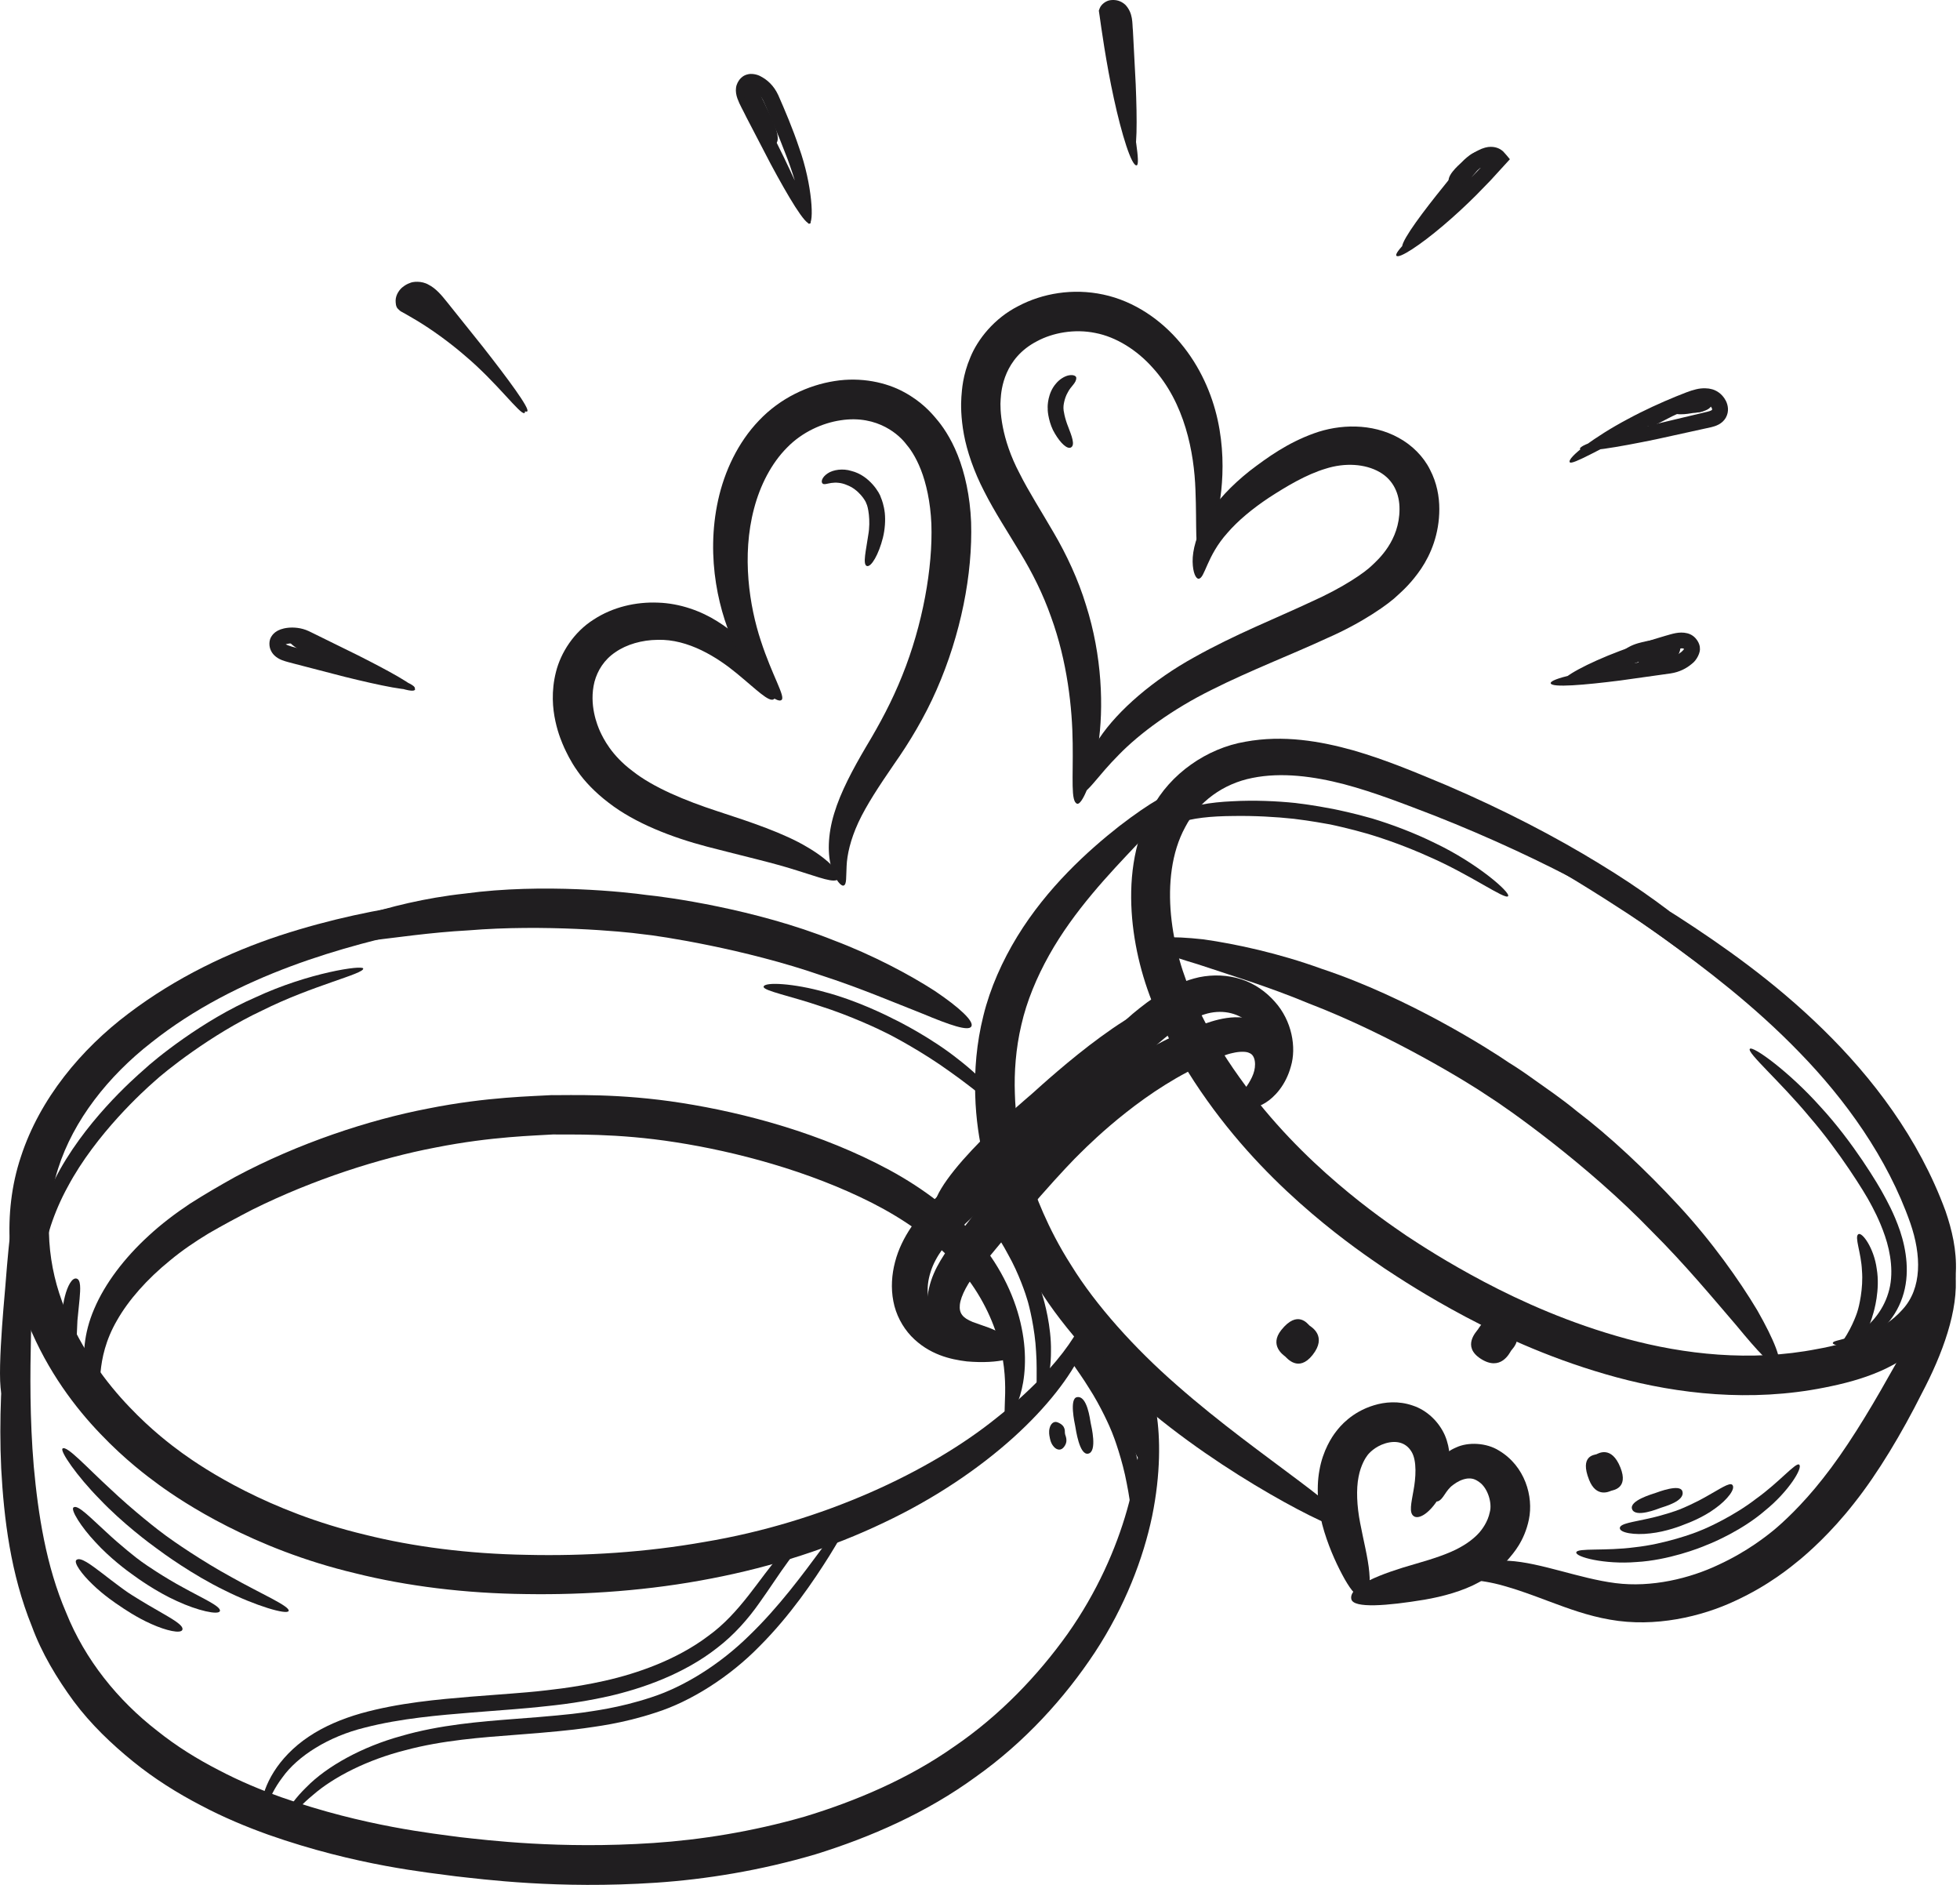 <svg width="52" height="50" viewBox="0 0 52 50" fill="none" xmlns="http://www.w3.org/2000/svg">
<path d="M28.869 34.759C28.899 34.751 28.958 34.865 28.942 35.067C28.93 35.267 28.855 35.547 28.701 35.868C28.398 36.512 27.784 37.322 26.89 38.129C25.997 38.935 24.823 39.743 23.445 40.393C22.07 41.051 20.5 41.561 18.871 41.873C17.243 42.19 15.56 42.311 13.953 42.286C12.341 42.269 10.789 42.074 9.434 41.736C6.698 41.088 4.842 39.843 4.222 39.392C3.907 39.161 3.327 38.731 2.667 38.039C2.008 37.354 1.266 36.386 0.748 35.116C0.495 34.481 0.309 33.767 0.261 33.006C0.218 32.248 0.299 31.446 0.555 30.683C1.056 29.145 2.154 27.829 3.412 26.883C4.675 25.926 6.081 25.259 7.43 24.814C8.78 24.374 10.053 24.118 11.15 23.969C13.347 23.679 14.791 23.826 14.787 23.94C14.79 24.13 13.368 24.204 11.261 24.637C9.178 25.084 6.301 25.84 4.014 27.656C2.877 28.543 1.95 29.711 1.542 30.998C1.127 32.288 1.274 33.632 1.725 34.725C2.174 35.823 2.833 36.696 3.427 37.316C4.021 37.942 4.544 38.333 4.832 38.544C5.404 38.958 7.111 40.097 9.685 40.711C10.96 41.03 12.427 41.219 13.97 41.245C15.517 41.281 17.131 41.179 18.69 40.903C21.822 40.381 24.674 39.039 26.446 37.607C27.34 36.902 27.983 36.203 28.354 35.668C28.541 35.402 28.66 35.178 28.732 35.02C28.806 34.863 28.823 34.764 28.869 34.759Z" fill="#201E20"/>
<path d="M40.374 22.136C40.413 22.072 40.84 22.248 41.562 22.617C42.283 22.987 43.305 23.544 44.499 24.303C45.685 25.07 47.062 26.029 48.368 27.308C49.67 28.581 50.904 30.186 51.616 32.127C51.786 32.623 51.916 33.163 51.89 33.748C51.873 34.328 51.644 34.948 51.252 35.397C50.453 36.3 49.369 36.617 48.409 36.807C46.442 37.201 44.51 36.973 42.893 36.537C41.269 36.097 39.916 35.479 38.883 34.931C37.849 34.382 37.121 33.903 36.737 33.65C36.358 33.39 35.66 32.92 34.807 32.193C33.956 31.468 32.943 30.481 32.022 29.186C31.561 28.54 31.123 27.817 30.758 27.023C30.382 26.213 30.121 25.312 30.036 24.362C29.956 23.418 30.046 22.383 30.555 21.456C31.045 20.521 32.025 19.848 33.036 19.676C34.051 19.489 35.028 19.66 35.909 19.906C36.799 20.164 37.595 20.505 38.371 20.828C39.916 21.49 41.293 22.212 42.42 22.903C44.687 24.277 45.905 25.535 45.826 25.617C45.701 25.762 44.371 24.698 42.082 23.49C40.942 22.881 39.569 22.23 38.041 21.629C37.276 21.336 36.472 21.018 35.664 20.804C34.854 20.593 34.001 20.479 33.227 20.636C32.459 20.786 31.797 21.262 31.444 21.941C31.076 22.616 30.991 23.46 31.067 24.268C31.145 25.082 31.376 25.872 31.708 26.58C32.045 27.309 32.45 27.975 32.879 28.574C33.734 29.776 34.684 30.707 35.488 31.394C36.293 32.084 36.957 32.534 37.318 32.782C37.684 33.023 38.382 33.479 39.372 34.002C40.36 34.523 41.647 35.105 43.164 35.517C44.675 35.925 46.444 36.131 48.208 35.786C49.081 35.632 49.963 35.322 50.476 34.736C50.996 34.171 50.977 33.296 50.682 32.444C50.073 30.708 48.953 29.164 47.749 27.926C46.54 26.674 45.238 25.689 44.115 24.872C42.986 24.061 42.017 23.427 41.356 22.961C40.694 22.496 40.333 22.205 40.374 22.136Z" fill="#201E20"/>
<path d="M25.77 27.23C25.69 27.363 25.197 27.19 24.481 26.892C23.756 26.608 22.801 26.2 21.784 25.872C19.761 25.172 17.52 24.826 17.03 24.779C16.542 24.709 14.422 24.514 12.424 24.68C11.423 24.733 10.462 24.879 9.739 24.961C9.022 25.065 8.537 25.101 8.5 24.975C8.451 24.809 8.882 24.561 9.59 24.3C10.301 24.062 11.29 23.816 12.331 23.704C14.414 23.42 16.644 23.668 17.151 23.741C17.661 23.79 20.03 24.107 22.114 24.942C23.16 25.337 24.122 25.849 24.797 26.284C25.465 26.733 25.85 27.098 25.77 27.23Z" fill="#201E20"/>
<path d="M47.166 36.208C47.033 36.29 46.632 35.844 46.06 35.151C45.472 34.468 44.705 33.54 43.826 32.666C42.104 30.88 39.95 29.368 39.466 29.067C38.997 28.744 36.893 27.449 34.723 26.618C33.652 26.17 32.573 25.846 31.775 25.578C30.971 25.338 30.444 25.147 30.465 25.018C30.492 24.847 31.062 24.823 31.926 24.918C32.782 25.039 33.931 25.287 35.066 25.7C37.368 26.463 39.55 27.856 40.037 28.192C40.164 28.269 40.402 28.422 40.71 28.645C41.019 28.866 41.416 29.132 41.833 29.476C42.694 30.129 43.667 31.039 44.541 31.986C45.417 32.933 46.142 33.958 46.618 34.752C47.079 35.559 47.297 36.128 47.166 36.208Z" fill="#201E20"/>
<path d="M35.804 40.545C35.725 40.671 35.052 40.385 34.074 39.846C33.098 39.305 31.811 38.503 30.591 37.503C29.369 36.51 28.245 35.289 27.534 34.138C26.804 33.003 26.479 31.999 26.352 31.651C26.248 31.295 25.908 30.345 25.873 29.047C25.851 28.402 25.906 27.675 26.09 26.943C26.27 26.208 26.594 25.488 26.99 24.84C27.788 23.538 28.869 22.564 29.692 21.917C30.526 21.274 31.123 20.944 31.201 21.041C31.313 21.182 30.849 21.686 30.143 22.424C29.444 23.164 28.495 24.154 27.834 25.337C27.504 25.927 27.24 26.556 27.097 27.187C26.948 27.817 26.905 28.445 26.925 29.009C26.956 30.142 27.25 31.002 27.343 31.32C27.458 31.634 27.76 32.536 28.426 33.574C29.069 34.617 30.096 35.763 31.228 36.749C32.356 37.742 33.561 38.603 34.444 39.269C35.329 39.933 35.889 40.408 35.804 40.545Z" fill="#201E20"/>
<path d="M51.131 32.467C51.184 32.425 51.335 32.494 51.502 32.713C51.672 32.927 51.84 33.31 51.877 33.785C51.972 34.746 51.532 35.929 50.986 36.963C50.46 38.012 49.828 39.072 49.196 39.869C48.57 40.671 47.966 41.194 47.744 41.378C47.524 41.558 46.935 42.052 46.036 42.465C45.151 42.883 43.908 43.178 42.714 42.964C42.123 42.862 41.6 42.666 41.136 42.494C40.672 42.319 40.262 42.168 39.91 42.071C39.21 41.866 38.733 41.929 38.696 41.792C38.639 41.639 39.169 41.33 40.027 41.403C40.873 41.45 41.899 41.873 42.857 41.995C43.819 42.119 44.834 41.87 45.593 41.509C46.36 41.156 46.883 40.734 47.074 40.577C47.264 40.419 47.793 39.949 48.365 39.218C48.943 38.492 49.554 37.502 50.115 36.5C50.694 35.515 51.127 34.543 51.192 33.791C51.28 33.044 50.991 32.573 51.131 32.467Z" fill="#201E20"/>
<path d="M26.705 37.6C26.542 37.553 26.856 36.66 26.441 35.395C26.241 34.772 25.869 34.081 25.3 33.477C24.73 32.866 23.976 32.337 23.138 31.91C21.45 31.055 19.509 30.547 17.935 30.302C16.35 30.052 15.107 30.102 14.666 30.094C14.225 30.125 13.046 30.144 11.561 30.439C10.077 30.72 8.304 31.289 6.697 32.087C6.301 32.292 5.903 32.505 5.533 32.72C5.169 32.94 4.824 33.176 4.517 33.431C3.896 33.934 3.409 34.49 3.108 35.019C2.483 36.09 2.735 36.955 2.584 36.983C2.542 36.994 2.492 36.953 2.434 36.858C2.373 36.763 2.31 36.615 2.273 36.411C2.188 36.012 2.212 35.381 2.501 34.717C2.784 34.052 3.294 33.374 3.95 32.775C4.277 32.473 4.644 32.194 5.035 31.933C5.429 31.682 5.83 31.448 6.246 31.217C7.918 30.323 9.791 29.706 11.358 29.406C12.925 29.092 14.171 29.081 14.637 29.05C15.102 29.058 16.414 28.993 18.091 29.259C19.764 29.522 21.792 30.062 23.598 31.037C24.498 31.526 25.335 32.154 25.954 32.896C26.581 33.638 26.955 34.479 27.104 35.221C27.259 35.967 27.19 36.607 27.063 37.019C26.933 37.433 26.774 37.626 26.705 37.6Z" fill="#201E20"/>
<path d="M30.374 36.511C30.44 36.498 30.578 36.844 30.682 37.492C30.784 38.138 30.796 39.095 30.567 40.218C30.334 41.336 29.847 42.614 29.049 43.83C28.25 45.04 27.183 46.218 25.882 47.138C24.589 48.082 23.105 48.733 21.64 49.188C20.168 49.623 18.714 49.854 17.409 49.942C14.795 50.117 12.799 49.849 12.089 49.772C11.383 49.674 9.47 49.497 7.12 48.67C6.535 48.46 5.925 48.208 5.318 47.885C4.709 47.568 4.098 47.188 3.528 46.725C2.959 46.263 2.41 45.74 1.956 45.131C1.507 44.518 1.106 43.852 0.847 43.145C0.28 41.746 0.104 40.285 0.032 38.957C-0.031 37.624 0.045 36.403 0.146 35.373C0.361 33.313 0.628 31.997 0.749 32.009C0.931 32.027 0.88 33.376 0.822 35.416C0.799 36.435 0.788 37.629 0.896 38.902C1.012 40.168 1.22 41.535 1.754 42.776C2.256 44.028 3.125 45.103 4.171 45.913C4.685 46.325 5.24 46.667 5.802 46.955C6.359 47.249 6.926 47.483 7.474 47.679C9.676 48.453 11.53 48.641 12.213 48.735C12.9 48.81 14.838 49.056 17.334 48.889C18.579 48.806 19.956 48.589 21.342 48.191C22.716 47.775 24.116 47.177 25.311 46.334C26.526 45.507 27.541 44.439 28.324 43.342C29.104 42.238 29.61 41.08 29.9 40.057C30.485 37.99 30.177 36.536 30.374 36.511Z" fill="#201E20"/>
<path d="M37.505 40.217C37.38 40.126 37.441 39.88 37.5 39.543C37.562 39.216 37.598 38.747 37.446 38.505C37.299 38.264 37.046 38.202 36.757 38.287C36.478 38.371 36.317 38.552 36.278 38.606C36.236 38.66 36.102 38.859 36.043 39.179C35.979 39.501 35.997 39.947 36.085 40.397C36.171 40.852 36.296 41.33 36.328 41.709C36.365 42.088 36.311 42.35 36.185 42.37C36.01 42.398 35.854 42.2 35.677 41.893C35.504 41.583 35.294 41.151 35.135 40.634C34.972 40.114 34.911 39.508 35.006 38.997C35.096 38.478 35.338 38.112 35.445 37.977C35.546 37.842 35.861 37.457 36.448 37.279C36.735 37.19 37.104 37.154 37.481 37.285C37.864 37.41 38.179 37.721 38.335 38.078C38.486 38.439 38.485 38.8 38.424 39.088C38.364 39.38 38.253 39.618 38.134 39.802C37.892 40.169 37.628 40.31 37.505 40.217Z" fill="#201E20"/>
<path d="M38.154 39.823C38.088 39.846 37.992 39.802 37.931 39.656C37.866 39.513 37.859 39.266 37.973 39.02C38.087 38.779 38.303 38.538 38.631 38.397C38.953 38.245 39.441 38.272 39.768 38.479C40.461 38.892 40.688 39.698 40.563 40.306C40.441 40.897 40.131 41.219 40.042 41.331C39.946 41.445 39.674 41.74 39.241 41.971C38.818 42.205 38.276 42.353 37.785 42.436C36.817 42.596 35.909 42.672 35.852 42.421C35.773 42.078 36.638 41.744 37.563 41.482C38.016 41.352 38.439 41.214 38.731 41.05C39.02 40.894 39.194 40.717 39.251 40.65C39.307 40.583 39.472 40.382 39.526 40.109C39.591 39.875 39.475 39.481 39.254 39.321C39.138 39.236 39.056 39.208 38.92 39.222C38.786 39.241 38.65 39.312 38.551 39.39C38.346 39.538 38.303 39.761 38.154 39.823Z" fill="#201E20"/>
<path d="M1.038 34.414C0.989 34.428 0.842 34.05 0.856 33.442C0.86 32.836 1.069 32.029 1.45 31.291C2.206 29.79 3.537 28.621 3.817 28.376C4.091 28.117 5.367 27.067 6.784 26.454C8.184 25.802 9.624 25.593 9.636 25.692C9.664 25.834 8.284 26.14 6.951 26.808C5.598 27.441 4.359 28.439 4.093 28.689C3.823 28.924 2.547 30.076 1.801 31.474C1.421 32.163 1.195 32.899 1.13 33.461C1.056 34.023 1.11 34.402 1.038 34.414Z" fill="#201E20"/>
<path d="M26.607 29.4C26.518 29.486 25.913 28.926 25.201 28.427C24.498 27.917 23.687 27.483 23.505 27.397C23.328 27.305 22.546 26.937 21.77 26.692C20.999 26.428 20.245 26.281 20.259 26.175C20.276 26.039 21.069 26.086 21.882 26.316C22.7 26.529 23.508 26.927 23.691 27.023C23.878 27.111 24.732 27.546 25.437 28.111C26.151 28.663 26.698 29.316 26.607 29.4Z" fill="#201E20"/>
<path d="M2.032 33.917C2.149 33.948 2.134 34.195 2.112 34.45C2.082 34.749 2.06 34.975 2.054 35.032C2.052 35.086 2.043 35.284 2.03 35.584C2.016 35.824 1.998 36.055 1.895 36.069C1.756 36.088 1.669 35.856 1.639 35.6C1.605 35.344 1.632 35.07 1.637 35.008C1.64 34.945 1.653 34.653 1.722 34.386C1.79 34.119 1.91 33.884 2.032 33.917Z" fill="#201E20"/>
<path d="M27.574 37.07C27.454 37.043 27.532 36.467 27.488 35.859C27.459 35.25 27.301 34.623 27.258 34.489C27.221 34.354 27.03 33.778 26.747 33.28C26.482 32.773 26.136 32.353 26.213 32.279C26.308 32.181 26.757 32.555 27.084 33.08C27.427 33.593 27.619 34.225 27.658 34.369C27.704 34.511 27.895 35.188 27.883 35.846C27.886 36.506 27.695 37.1 27.574 37.07Z" fill="#201E20"/>
<path d="M7.658 42.733C7.62 42.845 6.781 42.6 5.953 42.184C5.12 41.78 4.325 41.203 4.156 41.075C3.982 40.952 3.244 40.4 2.648 39.772C2.04 39.156 1.581 38.486 1.66 38.425C1.774 38.336 2.303 38.926 2.922 39.492C3.53 40.07 4.233 40.618 4.403 40.738C4.568 40.862 5.347 41.404 6.136 41.834C6.918 42.275 7.7 42.61 7.658 42.733Z" fill="#201E20"/>
<path d="M5.834 42.736C5.8 42.85 5.242 42.726 4.693 42.471C4.142 42.224 3.622 41.848 3.511 41.765C3.397 41.687 2.912 41.328 2.533 40.91C2.145 40.499 1.868 40.046 1.95 39.987C2.065 39.901 2.411 40.273 2.809 40.632C3.199 40.999 3.646 41.351 3.755 41.426C3.861 41.505 4.363 41.846 4.868 42.117C5.37 42.397 5.872 42.613 5.834 42.736Z" fill="#201E20"/>
<path d="M4.839 43.232C4.8 43.345 4.406 43.256 4.018 43.081C3.628 42.911 3.255 42.655 3.175 42.599C3.093 42.546 2.741 42.31 2.457 42.031C2.168 41.757 1.951 41.452 2.025 41.383C2.13 41.287 2.412 41.508 2.712 41.734C3.008 41.965 3.328 42.202 3.407 42.252C3.483 42.304 3.843 42.529 4.193 42.727C4.541 42.93 4.881 43.111 4.839 43.232Z" fill="#201E20"/>
<path d="M40.01 23.773C39.932 23.874 39.007 23.2 37.901 22.721C37.353 22.473 36.771 22.263 36.289 22.119C35.806 21.98 35.427 21.899 35.292 21.87C35.155 21.846 34.794 21.777 34.324 21.72C33.853 21.669 33.273 21.636 32.711 21.646C32.145 21.65 31.611 21.698 31.253 21.839C30.892 21.971 30.719 22.17 30.674 22.135C30.618 22.103 30.742 21.811 31.141 21.592C31.53 21.369 32.122 21.28 32.696 21.255C33.278 21.222 33.881 21.25 34.369 21.301C34.857 21.359 35.231 21.434 35.373 21.46C35.514 21.49 35.908 21.569 36.409 21.713C36.908 21.864 37.511 22.087 38.068 22.363C39.198 22.901 40.087 23.682 40.01 23.773Z" fill="#201E20"/>
<path d="M46.424 27.824C46.495 27.728 47.463 28.424 48.303 29.365C49.16 30.293 49.844 31.442 49.98 31.703C50.049 31.833 50.246 32.172 50.411 32.658C50.572 33.141 50.685 33.802 50.47 34.42C50.266 35.026 49.785 35.478 49.353 35.628C48.913 35.786 48.61 35.666 48.625 35.627C48.634 35.549 48.911 35.564 49.245 35.38C49.577 35.206 49.949 34.803 50.098 34.298C50.254 33.804 50.159 33.225 50.011 32.792C49.863 32.353 49.68 32.028 49.615 31.906C49.488 31.661 48.807 30.553 48.006 29.626C47.224 28.684 46.344 27.925 46.424 27.824Z" fill="#201E20"/>
<path d="M49.303 32.74C49.4 32.672 49.718 33.105 49.791 33.659C49.884 34.208 49.722 34.78 49.682 34.895C49.653 35.014 49.474 35.542 49.12 35.92C48.783 36.317 48.322 36.499 48.282 36.408C48.215 36.28 48.564 36.036 48.816 35.672C49.089 35.325 49.255 34.879 49.283 34.774C49.317 34.672 49.439 34.179 49.399 33.705C49.379 33.229 49.193 32.808 49.303 32.74Z" fill="#201E20"/>
<path d="M41.82 41.179C41.843 41.057 42.59 41.149 43.373 41.044C44.16 40.96 44.95 40.673 45.115 40.6C45.285 40.536 46.004 40.212 46.59 39.758C47.193 39.328 47.645 38.787 47.731 38.851C47.843 38.928 47.451 39.567 46.833 40.066C46.234 40.586 45.454 40.919 45.274 40.986C45.1 41.064 44.257 41.39 43.412 41.436C42.568 41.505 41.792 41.3 41.82 41.179Z" fill="#201E20"/>
<path d="M42.975 40.534C42.978 40.412 43.342 40.373 43.714 40.287C44.089 40.208 44.47 40.078 44.552 40.044C44.635 40.013 44.983 39.864 45.293 39.684C45.608 39.512 45.887 39.312 45.959 39.388C46.056 39.488 45.828 39.784 45.506 40.013C45.19 40.249 44.796 40.4 44.706 40.432C44.618 40.47 44.2 40.633 43.782 40.676C43.363 40.727 42.97 40.66 42.975 40.534Z" fill="#201E20"/>
<path d="M43.3 40.032C43.218 39.806 43.847 39.63 43.922 39.603C43.997 39.577 44.562 39.359 44.632 39.552C44.728 39.818 44.138 39.969 44.063 39.997C43.988 40.024 43.386 40.272 43.3 40.032Z" fill="#201E20"/>
<path d="M28.87 38.561C28.634 38.609 28.543 37.911 28.526 37.827C28.509 37.742 28.368 37.104 28.57 37.063C28.846 37.008 28.919 37.66 28.936 37.745C28.953 37.829 29.12 38.511 28.87 38.561Z" fill="#201E20"/>
<path d="M28.205 38.409C28.119 38.493 28.01 38.45 27.94 38.355C27.869 38.264 27.852 38.142 27.848 38.117C27.842 38.093 27.818 37.98 27.849 37.876C27.876 37.772 27.953 37.694 28.05 37.727C28.303 37.821 28.238 37.992 28.256 38.031C28.252 38.072 28.37 38.234 28.205 38.409Z" fill="#201E20"/>
<path d="M20.531 18.548C20.402 18.637 20.071 18.294 19.548 17.864C19.035 17.44 18.26 16.946 17.443 16.973C17.034 16.977 16.625 17.093 16.329 17.299C16.026 17.501 15.851 17.791 15.772 18.086C15.619 18.695 15.849 19.244 15.921 19.405C16.006 19.585 16.218 20.033 16.782 20.454C17.325 20.884 18.165 21.235 19.037 21.52C19.91 21.804 20.81 22.105 21.42 22.473C22.037 22.833 22.338 23.212 22.259 23.306C22.147 23.449 21.749 23.274 21.135 23.088C20.522 22.89 19.676 22.699 18.755 22.458C17.837 22.216 16.852 21.842 16.146 21.293C15.796 21.027 15.508 20.727 15.32 20.453C15.129 20.184 15.029 19.958 14.97 19.836C14.916 19.712 14.81 19.477 14.736 19.135C14.661 18.795 14.62 18.335 14.751 17.821C14.879 17.311 15.228 16.764 15.748 16.436C16.259 16.101 16.873 15.962 17.456 15.986C18.044 16.004 18.607 16.213 19.033 16.483C19.47 16.753 19.796 17.084 20.035 17.381C20.509 17.987 20.656 18.463 20.531 18.548Z" fill="#201E20"/>
<path d="M22.385 23.49C22.325 23.517 22.172 23.373 22.064 23.03C21.953 22.689 21.955 22.151 22.131 21.579C22.303 21.007 22.625 20.408 22.979 19.806C23.341 19.205 23.668 18.596 23.939 17.916C24.478 16.581 24.751 15.059 24.71 13.896C24.685 13.314 24.572 12.818 24.432 12.462C24.292 12.104 24.131 11.884 24.04 11.781C23.882 11.568 23.304 10.994 22.303 11.149C21.822 11.22 21.282 11.46 20.882 11.872C20.466 12.289 20.168 12.87 20.005 13.492C19.672 14.748 19.884 16.088 20.186 17C20.488 17.927 20.846 18.484 20.734 18.568C20.608 18.672 20.047 18.223 19.558 17.254C19.075 16.299 18.713 14.803 19.053 13.263C19.221 12.502 19.577 11.737 20.137 11.154C20.703 10.556 21.443 10.217 22.142 10.108C22.846 9.995 23.517 10.145 23.982 10.4C24.446 10.649 24.711 10.953 24.842 11.112C24.981 11.271 25.22 11.597 25.408 12.073C25.598 12.547 25.736 13.162 25.764 13.849C25.808 15.226 25.491 16.836 24.849 18.296C24.535 19.017 24.118 19.707 23.72 20.271C23.328 20.842 22.988 21.355 22.773 21.817C22.56 22.278 22.473 22.68 22.461 22.975C22.445 23.27 22.466 23.458 22.385 23.49Z" fill="#201E20"/>
<path d="M31.849 14.686C31.692 14.658 31.756 13.98 31.716 12.993C31.682 12.015 31.438 10.688 30.574 9.747C30.16 9.283 29.61 8.938 29.062 8.833C28.509 8.719 27.931 8.826 27.513 9.051C26.639 9.503 26.564 10.333 26.548 10.589C26.524 10.855 26.556 11.626 27.051 12.56C27.287 13.033 27.619 13.55 27.955 14.13C28.295 14.709 28.607 15.377 28.811 16.048C29.242 17.395 29.286 18.783 29.135 19.77C28.986 20.764 28.695 21.355 28.58 21.321C28.402 21.273 28.473 20.647 28.459 19.718C28.45 18.792 28.318 17.549 27.883 16.359C27.672 15.76 27.392 15.198 27.063 14.657C26.737 14.113 26.384 13.575 26.114 13.04C25.838 12.509 25.654 11.966 25.573 11.524C25.491 11.078 25.492 10.725 25.506 10.531C25.521 10.34 25.54 9.96 25.743 9.481C25.937 9.004 26.375 8.443 27.019 8.118C27.654 7.783 28.462 7.64 29.272 7.814C30.091 7.988 30.808 8.486 31.319 9.1C31.834 9.715 32.153 10.444 32.305 11.137C32.457 11.829 32.456 12.477 32.401 13.01C32.28 14.081 31.995 14.716 31.849 14.686Z" fill="#201E20"/>
<path d="M31.8 15.352C31.731 15.355 31.647 15.2 31.641 14.9C31.635 14.604 31.744 14.171 32.008 13.737C32.269 13.301 32.674 12.874 33.154 12.493C33.636 12.124 34.168 11.745 34.859 11.496C35.538 11.249 36.395 11.222 37.102 11.611C37.455 11.801 37.765 12.107 37.939 12.459C38.121 12.807 38.186 13.173 38.186 13.503C38.186 14.168 37.959 14.706 37.704 15.086C37.454 15.454 37.217 15.667 37.094 15.779C36.858 16.015 36.142 16.522 35.213 16.926C34.293 17.354 33.162 17.787 32.144 18.3C31.123 18.804 30.242 19.446 29.683 20.022C29.116 20.59 28.842 21.059 28.715 21.004C28.561 20.944 28.648 20.339 29.163 19.588C29.665 18.834 30.61 18.027 31.681 17.437C32.748 16.837 33.888 16.386 34.767 15.973C35.661 15.575 36.216 15.179 36.395 15.003C36.571 14.838 37.128 14.341 37.13 13.509C37.133 13.107 36.972 12.732 36.599 12.521C36.217 12.303 35.681 12.269 35.169 12.433C34.654 12.587 34.131 12.901 33.672 13.198C33.218 13.499 32.837 13.82 32.567 14.133C32.009 14.752 31.968 15.345 31.8 15.352Z" fill="#201E20"/>
<path d="M32.816 29.362C32.768 29.302 32.825 29.181 32.939 29.017C33.047 28.855 33.221 28.634 33.276 28.405C33.304 28.294 33.306 28.161 33.271 28.07C33.237 27.979 33.188 27.946 33.113 27.919C33.037 27.894 32.885 27.89 32.709 27.932C32.533 27.967 32.344 28.049 32.127 28.144C30.423 28.846 28.975 30.277 28.669 30.58C28.511 30.73 28.11 31.151 27.612 31.718C27.114 32.283 26.518 33.009 25.944 33.702C25.691 34.006 25.489 34.371 25.465 34.613C25.443 34.83 25.533 34.959 25.809 35.069C26.072 35.168 26.383 35.251 26.568 35.385C26.76 35.521 26.809 35.661 26.766 35.702C26.703 35.768 26.584 35.751 26.416 35.75C26.243 35.742 26.013 35.768 25.635 35.723C25.451 35.697 25.201 35.632 24.972 35.435C24.752 35.248 24.598 34.906 24.599 34.602C24.602 33.988 24.876 33.529 25.165 33.109C25.713 32.361 26.298 31.622 26.816 31.029C27.331 30.439 27.763 30.002 27.931 29.841C28.094 29.677 28.549 29.213 29.217 28.684C29.883 28.158 30.783 27.577 31.759 27.229C32.22 27.061 32.821 26.833 33.478 27.125C33.801 27.278 34.017 27.62 34.048 27.917C34.087 28.215 34.014 28.466 33.91 28.668C33.682 29.072 33.388 29.228 33.196 29.323C32.997 29.412 32.865 29.424 32.816 29.362Z" fill="#201E20"/>
<path d="M33.128 29.334C33.042 29.205 33.515 28.867 33.574 28.162C33.603 27.826 33.485 27.456 33.185 27.172C32.886 26.883 32.472 26.774 32.036 26.884C31.136 27.124 30.289 28.128 29.544 28.788C28.81 29.473 28.244 30.001 28.041 30.191C27.839 30.381 27.303 30.884 26.613 31.532C25.945 32.198 24.945 32.904 24.689 33.743C24.551 34.175 24.596 34.583 24.825 34.874C25.046 35.17 25.439 35.343 25.79 35.451C26.508 35.658 27.054 35.705 27.049 35.846C27.048 36.007 26.529 36.19 25.651 36.114C25.224 36.062 24.646 35.938 24.171 35.441C23.943 35.198 23.766 34.87 23.701 34.517C23.633 34.166 23.659 33.809 23.746 33.477C23.922 32.797 24.358 32.263 24.758 31.849C25.168 31.434 25.544 31.095 25.891 30.765C26.584 30.12 27.122 29.62 27.325 29.43C27.527 29.24 28.09 28.709 28.821 28.019C29.195 27.675 29.58 27.298 30.052 26.892C30.522 26.5 31.087 26.085 31.817 25.922C32.184 25.848 32.572 25.861 32.934 25.978C33.296 26.095 33.594 26.315 33.82 26.57C34.281 27.08 34.397 27.79 34.249 28.285C34.114 28.788 33.811 29.105 33.575 29.252C33.334 29.402 33.163 29.399 33.128 29.334Z" fill="#201E20"/>
<path d="M31.078 26.672C31.262 26.912 30.581 27.587 29.833 28.265C29.084 28.939 28.265 29.622 28.091 29.778C27.916 29.933 27.177 30.607 26.458 31.221C25.736 31.83 25.031 32.38 24.846 32.199C24.595 31.954 25.123 31.213 25.781 30.512C26.436 29.809 27.219 29.155 27.397 28.998C27.573 28.84 28.375 28.107 29.205 27.503C30.034 26.896 30.885 26.421 31.078 26.672Z" fill="#201E20"/>
<path d="M34.823 35.944C34.447 36.416 34.14 36.019 34.094 35.981C34.047 35.944 33.671 35.687 33.992 35.283C34.43 34.733 34.697 35.127 34.743 35.164C34.791 35.201 35.218 35.446 34.823 35.944Z" fill="#201E20"/>
<path d="M39.282 36.042C38.777 35.714 39.176 35.319 39.213 35.262C39.25 35.206 39.501 34.76 39.933 35.04C40.524 35.423 40.126 35.775 40.089 35.831C40.052 35.888 39.816 36.389 39.282 36.042Z" fill="#201E20"/>
<path d="M42.99 38.928C43.214 39.487 42.788 39.528 42.742 39.547C42.695 39.565 42.352 39.737 42.161 39.259C41.9 38.606 42.307 38.596 42.354 38.577C42.401 38.558 42.754 38.337 42.99 38.928Z" fill="#201E20"/>
<path d="M22.998 15.014C22.88 14.975 22.98 14.584 23.035 14.195C23.106 13.802 23.026 13.424 22.985 13.358C22.972 13.293 22.781 12.981 22.467 12.866C22.318 12.8 22.169 12.795 22.057 12.811C21.945 12.827 21.862 12.865 21.823 12.826C21.775 12.782 21.805 12.662 21.954 12.56C22.101 12.459 22.362 12.421 22.588 12.493C23.068 12.611 23.346 13.087 23.372 13.202C23.397 13.258 23.451 13.405 23.474 13.606C23.495 13.805 23.478 14.048 23.424 14.265C23.314 14.704 23.113 15.053 22.998 15.014Z" fill="#201E20"/>
<path d="M28.418 11.867C28.318 11.93 28.135 11.753 27.988 11.503C27.834 11.256 27.789 10.916 27.797 10.84C27.788 10.766 27.801 10.424 28.01 10.182C28.107 10.061 28.247 9.976 28.36 9.956C28.475 9.936 28.548 9.97 28.554 10.018C28.561 10.159 28.411 10.241 28.329 10.409C28.233 10.57 28.209 10.782 28.214 10.825C28.21 10.872 28.248 11.099 28.342 11.328C28.43 11.558 28.527 11.798 28.418 11.867Z" fill="#201E20"/>
<path d="M21.722 40.462C21.758 40.517 21.349 40.808 20.903 41.431C20.675 41.739 20.432 42.122 20.138 42.532C19.851 42.941 19.477 43.368 19.031 43.71C18.141 44.41 17.034 44.794 16.139 44.998C15.236 45.2 14.532 45.253 14.282 45.282C14.031 45.31 13.366 45.364 12.518 45.428C11.673 45.497 10.634 45.581 9.679 45.828C8.719 46.062 7.895 46.581 7.49 47.153C7.065 47.713 7.024 48.199 6.964 48.188C6.903 48.195 6.852 47.658 7.267 46.998C7.47 46.675 7.783 46.34 8.188 46.07C8.59 45.798 9.074 45.594 9.574 45.451C10.579 45.169 11.632 45.08 12.485 45.008C13.338 44.943 13.993 44.894 14.24 44.867C14.486 44.838 15.178 44.78 16.044 44.586C16.907 44.392 17.954 44.029 18.79 43.397C19.64 42.787 20.157 41.852 20.688 41.26C21.206 40.647 21.696 40.409 21.722 40.462Z" fill="#201E20"/>
<path d="M22.625 40.075C22.674 40.107 22.433 40.576 22.008 41.264C21.579 41.948 20.961 42.859 20.153 43.668C19.358 44.484 18.326 45.135 17.405 45.427C16.49 45.73 15.758 45.804 15.501 45.845C15.242 45.884 14.554 45.956 13.677 46.02C12.8 46.087 11.737 46.162 10.748 46.429C9.756 46.68 8.861 47.131 8.311 47.609C7.745 48.072 7.51 48.509 7.454 48.474C7.403 48.453 7.567 47.953 8.129 47.408C8.674 46.85 9.616 46.333 10.644 46.051C11.672 45.751 12.771 45.667 13.644 45.599C14.522 45.535 15.194 45.469 15.446 45.431C15.696 45.392 16.407 45.313 17.269 45.028C18.134 44.752 19.096 44.156 19.877 43.386C20.666 42.626 21.304 41.754 21.781 41.111C22.254 40.463 22.57 40.04 22.625 40.075Z" fill="#201E20"/>
<path d="M30.161 40.546C30.038 40.539 30.018 39.953 29.893 39.348C29.781 38.74 29.558 38.125 29.502 37.995C29.451 37.862 29.203 37.3 28.888 36.815C28.586 36.32 28.225 35.906 28.299 35.829C28.393 35.729 28.851 36.091 29.211 36.593C29.584 37.085 29.835 37.696 29.888 37.837C29.948 37.974 30.206 38.628 30.282 39.283C30.372 39.937 30.285 40.554 30.161 40.546Z" fill="#201E20"/>
<path d="M30.299 38.74C30.179 38.762 30.062 38.4 29.898 38.037C29.741 37.671 29.534 37.305 29.483 37.228C29.436 37.149 29.216 36.821 28.976 36.535C28.742 36.243 28.49 35.991 28.554 35.907C28.637 35.796 28.975 35.981 29.263 36.269C29.558 36.549 29.785 36.92 29.837 37.005C29.891 37.088 30.136 37.48 30.266 37.895C30.403 38.307 30.423 38.718 30.299 38.74Z" fill="#201E20"/>
<path d="M30.535 38.231C30.319 38.338 29.834 37.248 29.769 37.117C29.704 36.986 29.201 35.997 29.386 35.905C29.638 35.78 30.079 36.801 30.144 36.932C30.208 37.063 30.763 38.118 30.535 38.231Z" fill="#201E20"/>
<path d="M29.532 36.746C29.332 36.88 29.066 36.397 29.029 36.341C28.991 36.285 28.696 35.867 28.868 35.753C29.102 35.596 29.339 36.053 29.376 36.109C29.414 36.165 29.744 36.605 29.532 36.746Z" fill="#201E20"/>
<path d="M28.736 35.575C28.977 35.575 28.929 35.803 28.929 35.831C28.929 35.859 28.942 36.072 28.736 36.072C28.454 36.072 28.511 35.859 28.511 35.831C28.511 35.803 28.482 35.575 28.736 35.575Z" fill="#201E20"/>
<path d="M48.238 27.994C48.153 28.082 47.178 27.213 46.091 26.358C45.011 25.494 43.813 24.654 43.547 24.477C43.284 24.296 42.137 23.54 41.015 22.894C39.9 22.237 38.816 21.684 38.861 21.588C38.918 21.463 40.057 21.925 41.206 22.553C42.363 23.167 43.515 23.948 43.781 24.131C44.049 24.31 45.274 25.145 46.34 26.052C47.413 26.951 48.325 27.904 48.238 27.994Z" fill="#201E20"/>
<path d="M0.103 37.058C-0.137 37.039 0.115 34.458 0.14 34.141C0.165 33.824 0.343 31.415 0.548 31.431C0.829 31.454 0.582 33.857 0.556 34.174C0.531 34.491 0.356 37.078 0.103 37.058Z" fill="#201E20"/>
<path d="M11.005 18.257C10.974 18.373 10.076 18.184 9.131 17.95C8.654 17.826 8.175 17.702 7.783 17.6C7.684 17.572 7.597 17.555 7.486 17.513C7.383 17.474 7.252 17.396 7.189 17.26C7.132 17.148 7.132 16.984 7.202 16.882C7.267 16.781 7.333 16.752 7.373 16.727C7.454 16.684 7.59 16.646 7.758 16.647C7.842 16.648 7.935 16.657 8.037 16.685C8.086 16.698 8.148 16.721 8.194 16.743C8.234 16.763 8.276 16.783 8.319 16.804C8.66 16.971 9.076 17.176 9.492 17.381C10.305 17.791 11.055 18.2 11.011 18.293C10.95 18.42 10.155 18.105 9.324 17.735C8.909 17.549 8.485 17.349 8.139 17.184C7.839 17.002 7.601 17.081 7.566 17.098C7.549 17.1 7.57 17.123 7.523 17.08C7.514 17.074 7.505 17.072 7.512 17.074C7.512 17.074 7.51 17.073 7.532 17.076C7.572 17.069 7.57 17.076 7.568 17.079C7.543 17.081 7.678 17.145 7.892 17.192C8.279 17.301 8.755 17.435 9.233 17.569C10.167 17.843 11.037 18.134 11.005 18.257Z" fill="#201E20"/>
<path d="M8.981 17.535C8.876 17.752 8.284 17.412 8.209 17.375C8.134 17.339 7.557 17.074 7.647 16.889C7.77 16.636 8.316 16.963 8.391 16.999C8.466 17.036 9.092 17.306 8.981 17.535Z" fill="#201E20"/>
<path d="M13.915 10.956C13.814 11.023 13.193 10.157 12.338 9.437C11.916 9.072 11.449 8.738 11.05 8.498C10.95 8.439 10.855 8.384 10.767 8.333L10.662 8.275C10.614 8.254 10.59 8.221 10.558 8.193C10.499 8.137 10.497 8.038 10.496 7.966C10.501 7.811 10.606 7.673 10.685 7.614C10.757 7.556 10.822 7.526 10.868 7.51C10.948 7.468 11.185 7.444 11.37 7.552C11.565 7.65 11.717 7.834 11.855 8.006C12.134 8.355 12.474 8.78 12.813 9.203C13.471 10.043 14.068 10.847 13.988 10.912C13.879 11.001 13.202 10.263 12.509 9.451C12.163 9.035 11.815 8.617 11.529 8.273C11.389 8.095 11.273 7.971 11.178 7.925C11.076 7.876 11.05 7.891 11.011 7.902C10.996 7.907 10.973 7.918 10.951 7.937C10.935 7.95 10.945 7.942 10.942 7.946L10.943 7.948L10.972 7.964C11.066 8.014 11.163 8.075 11.269 8.137C11.686 8.389 12.174 8.745 12.6 9.142C13.468 9.931 14.023 10.891 13.915 10.956Z" fill="#201E20"/>
<path d="M12.001 8.596C11.883 8.806 11.388 8.472 11.324 8.436C11.261 8.4 10.772 8.139 10.873 7.96C11.011 7.715 11.466 8.036 11.53 8.072C11.593 8.108 12.126 8.374 12.001 8.596Z" fill="#201E20"/>
<path d="M21.465 5.936C21.352 5.942 21.211 4.998 20.828 4.049C20.648 3.573 20.435 3.089 20.261 2.694C20.201 2.551 20.07 2.437 19.988 2.398C19.971 2.391 19.957 2.385 19.945 2.38L19.943 2.381C19.948 2.384 19.927 2.36 19.959 2.474C19.995 2.575 20.099 2.756 20.183 2.931C20.362 3.292 20.58 3.734 20.797 4.174C21.215 5.044 21.585 5.876 21.496 5.927C21.373 5.996 20.909 5.21 20.448 4.352C20.219 3.911 19.991 3.472 19.802 3.11C19.71 2.917 19.626 2.785 19.564 2.613C19.533 2.526 19.514 2.427 19.527 2.33C19.54 2.226 19.59 2.153 19.624 2.107C19.661 2.063 19.724 1.999 19.83 1.974C19.934 1.943 20.08 1.972 20.167 2.018C20.355 2.113 20.529 2.268 20.647 2.522C20.822 2.921 21.034 3.416 21.2 3.916C21.557 4.914 21.601 5.932 21.465 5.936Z" fill="#201E20"/>
<path d="M20.566 3.819C20.35 3.926 20.013 3.143 19.967 3.049C19.92 2.956 19.555 2.252 19.739 2.16C19.992 2.034 20.294 2.769 20.341 2.863C20.387 2.957 20.793 3.705 20.566 3.819Z" fill="#201E20"/>
<path d="M30.052 4.081C29.938 4.089 29.83 3.222 29.744 2.26C29.707 1.77 29.669 1.27 29.636 0.842C29.628 0.614 29.6 0.447 29.564 0.43C29.564 0.426 29.533 0.416 29.529 0.419C29.53 0.424 29.514 0.371 29.506 0.368C29.498 0.356 29.499 0.361 29.509 0.365L29.574 0.274C29.58 0.313 29.584 0.343 29.587 0.366C29.62 0.6 29.774 1.599 29.937 2.539C30.096 3.48 30.259 4.361 30.158 4.386C30.022 4.419 29.756 3.555 29.552 2.614C29.345 1.674 29.207 0.661 29.174 0.426C29.17 0.403 29.166 0.372 29.16 0.333L29.153 0.282L29.175 0.221C29.215 0.115 29.347 0.013 29.473 0.003C29.599 -0.01 29.73 0.014 29.854 0.125C30.07 0.353 30.035 0.62 30.057 0.814C30.079 1.24 30.105 1.739 30.131 2.233C30.171 3.199 30.173 4.073 30.052 4.081Z" fill="#201E20"/>
<path d="M37.048 6.784C36.982 6.699 37.471 6.252 38.027 5.712C38.306 5.442 38.603 5.152 38.866 4.882C38.997 4.746 39.121 4.618 39.232 4.503L39.272 4.46L39.273 4.459H39.273L39.276 4.458C39.28 4.457 39.28 4.453 39.28 4.453H39.275L39.271 4.454L39.269 4.456C39.255 4.467 39.218 4.499 39.194 4.523C38.965 4.787 38.686 5.111 38.405 5.436C37.841 6.078 37.292 6.664 37.213 6.598C37.104 6.508 37.574 5.856 38.104 5.186C38.376 4.846 38.631 4.522 38.897 4.224C38.937 4.185 38.966 4.159 39.018 4.117C39.085 4.068 39.152 4.018 39.217 3.989C39.347 3.922 39.462 3.894 39.55 3.895C39.724 3.895 39.826 3.969 39.879 4.016C39.902 4.042 39.935 4.078 39.976 4.125C39.999 4.153 40.026 4.186 40.058 4.224C39.915 4.381 39.738 4.574 39.539 4.792C39.425 4.909 39.299 5.039 39.165 5.176C38.893 5.448 38.582 5.736 38.281 5.99C37.679 6.502 37.116 6.871 37.048 6.784Z" fill="#201E20"/>
<path d="M38.473 4.883C38.302 4.713 38.717 4.366 38.764 4.319C38.81 4.272 39.156 3.909 39.302 4.054C39.501 4.253 39.106 4.568 39.059 4.614C39.012 4.661 38.653 5.063 38.473 4.883Z" fill="#201E20"/>
<path d="M41.918 11.907C41.891 11.79 42.837 11.521 43.848 11.268C44.361 11.146 44.876 11.024 45.297 10.922C45.393 10.901 45.425 10.872 45.422 10.87C45.423 10.874 45.427 10.853 45.413 10.821C45.378 10.754 45.33 10.732 45.306 10.728C45.273 10.718 45.209 10.709 45.094 10.735C44.982 10.76 44.813 10.833 44.623 10.908C44.247 11.059 43.792 11.258 43.358 11.469C42.486 11.882 41.705 12.348 41.647 12.262C41.568 12.146 42.307 11.583 43.18 11.12C43.614 10.885 44.078 10.675 44.463 10.518C44.657 10.443 44.823 10.367 44.997 10.327C45.167 10.285 45.329 10.298 45.411 10.323C45.5 10.343 45.685 10.424 45.791 10.638C45.841 10.74 45.883 10.91 45.786 11.082C45.689 11.25 45.513 11.305 45.4 11.332C44.977 11.425 44.458 11.539 43.938 11.653C42.917 11.864 41.947 12.031 41.918 11.907Z" fill="#201E20"/>
<path d="M43.676 11.275C43.587 11.195 43.702 10.999 43.886 10.85C44.067 10.697 44.303 10.607 44.353 10.588C44.402 10.567 44.622 10.479 44.842 10.466C45.062 10.448 45.265 10.503 45.261 10.605C45.256 10.747 45.083 10.798 44.91 10.852C44.735 10.902 44.552 10.957 44.51 10.975C44.468 10.991 44.285 11.079 44.113 11.172C43.939 11.262 43.771 11.361 43.676 11.275Z" fill="#201E20"/>
<path d="M44.766 10.751C44.73 10.512 44.962 10.525 44.99 10.521C45.018 10.517 45.226 10.472 45.258 10.676C45.3 10.954 45.081 10.93 45.053 10.934C45.026 10.938 44.804 11.002 44.766 10.751Z" fill="#201E20"/>
<path d="M44.274 10.826C44.238 10.588 44.772 10.555 44.837 10.545C44.901 10.535 45.39 10.447 45.421 10.651C45.464 10.929 44.964 10.948 44.9 10.958C44.835 10.967 44.313 11.078 44.274 10.826Z" fill="#201E20"/>
<path d="M41.141 18.124C41.123 18.004 41.993 17.822 42.923 17.661C43.395 17.585 43.868 17.509 44.256 17.447C44.406 17.427 44.537 17.353 44.611 17.291C44.693 17.216 44.676 17.212 44.678 17.216C44.675 17.214 44.688 17.216 44.659 17.204C44.617 17.187 44.483 17.213 44.298 17.271C43.944 17.372 43.514 17.505 43.098 17.64C42.265 17.908 41.494 18.199 41.452 18.105C41.394 17.977 42.133 17.585 42.967 17.271C43.383 17.112 43.82 16.971 44.18 16.867C44.348 16.822 44.544 16.744 44.766 16.799C45.004 16.859 45.103 17.091 45.099 17.189C45.117 17.3 45.022 17.51 44.885 17.61C44.749 17.725 44.563 17.828 44.321 17.864C43.934 17.918 43.46 17.984 42.982 18.052C42.047 18.17 41.16 18.249 41.141 18.124Z" fill="#201E20"/>
<path d="M42.798 17.656C42.729 17.558 42.879 17.395 43.08 17.279C43.278 17.161 43.517 17.1 43.567 17.086C43.617 17.07 43.839 17.006 44.056 17.005C44.272 16.999 44.47 17.053 44.467 17.155C44.463 17.297 44.285 17.348 44.104 17.394C43.858 17.448 43.725 17.478 43.684 17.487C43.645 17.5 43.511 17.546 43.251 17.635C43.06 17.698 42.871 17.761 42.798 17.656Z" fill="#201E20"/>
<path d="M44.465 17.191C44.45 17.311 44.28 17.339 44.109 17.368C43.938 17.392 43.758 17.42 43.719 17.43C43.686 17.439 43.579 17.468 43.358 17.529C43.199 17.57 43.043 17.613 42.986 17.526C42.91 17.409 43.032 17.263 43.203 17.169C43.372 17.071 43.577 17.033 43.622 17.023C43.668 17.011 43.882 16.957 44.09 16.973C44.297 16.986 44.482 17.066 44.465 17.191Z" fill="#201E20"/>
<path d="M44.121 17.665C43.905 17.558 44.1 17.275 44.119 17.237C44.138 17.2 44.268 16.91 44.452 17.003C44.704 17.129 44.511 17.387 44.493 17.424C44.474 17.461 44.348 17.779 44.121 17.665Z" fill="#201E20"/>
<path d="M43.467 17.654C43.438 17.537 43.547 17.459 43.659 17.388C43.823 17.292 43.896 17.249 43.92 17.235C43.985 17.215 44.297 16.89 44.452 16.999C44.565 17.082 44.523 17.231 44.425 17.353C44.33 17.477 44.186 17.561 44.154 17.581C44.124 17.603 43.98 17.705 43.82 17.748C43.66 17.794 43.498 17.777 43.467 17.654Z" fill="#201E20"/>
</svg>
